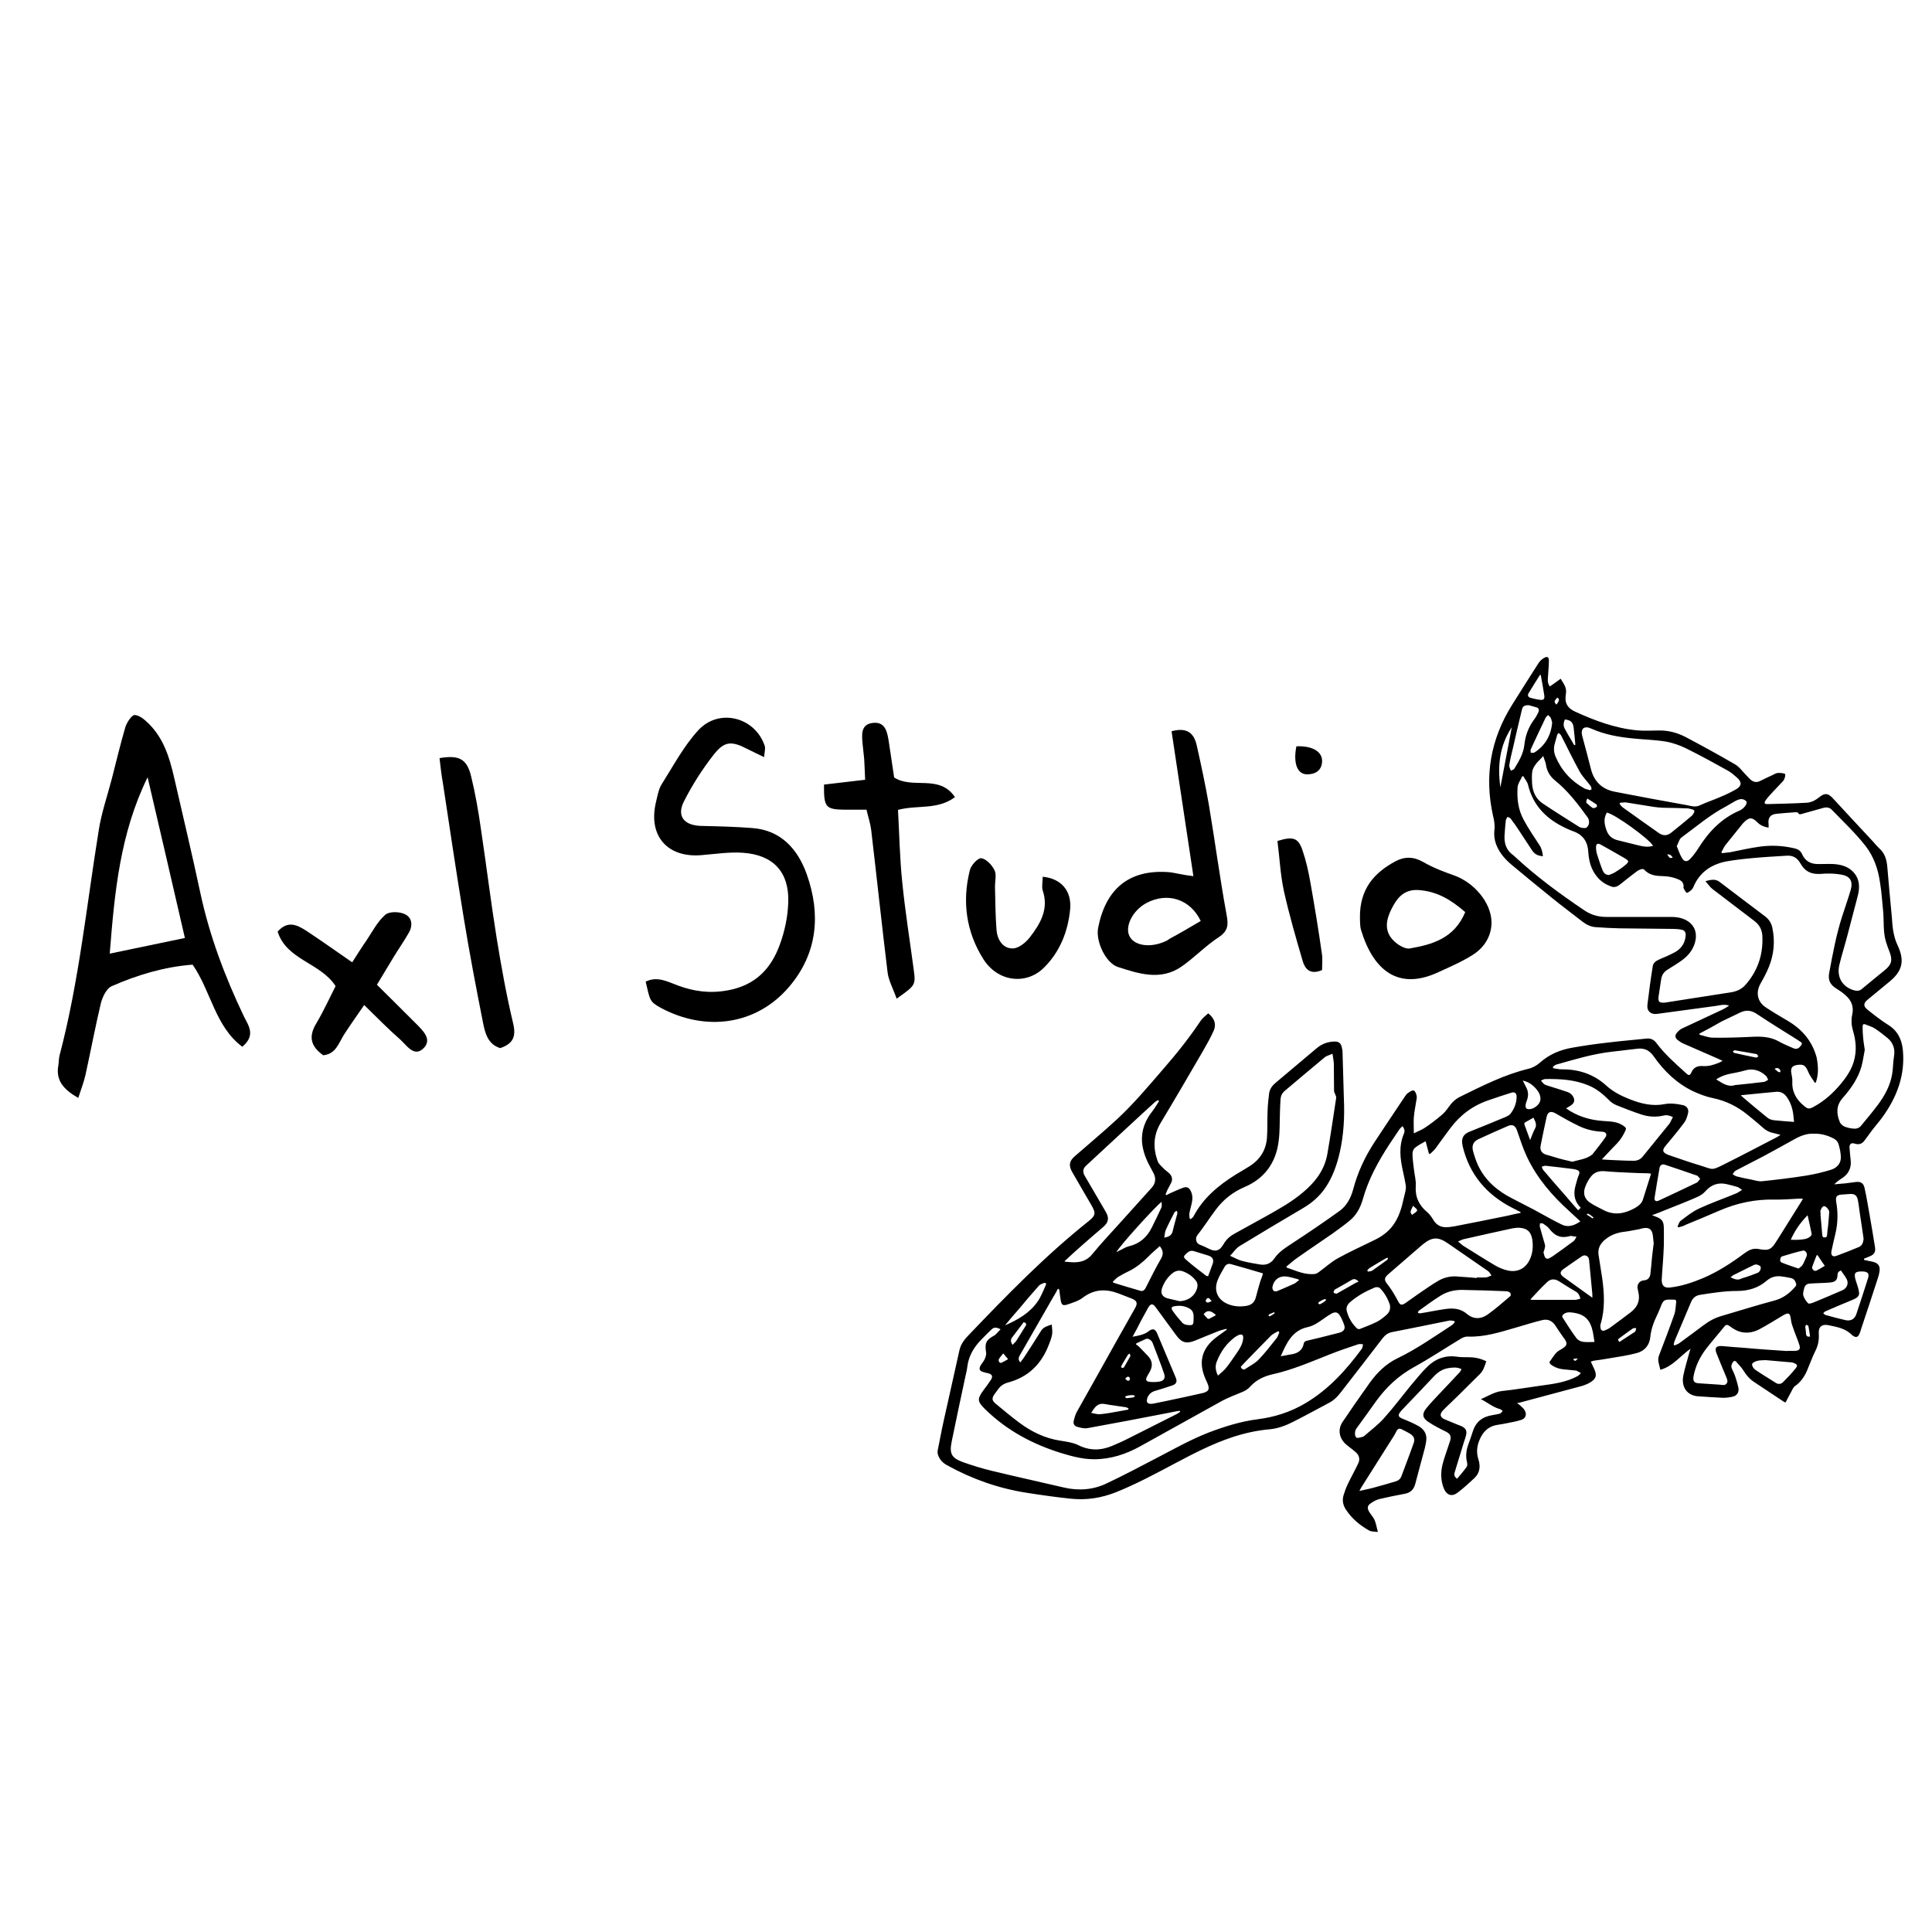 <?xml version="1.0" encoding="utf-8"?>
<!-- Generator: Adobe Illustrator 26.1.0, SVG Export Plug-In . SVG Version: 6.00 Build 0)  -->
<svg version="1.1" id="Layer_1" xmlns="http://www.w3.org/2000/svg" xmlns:xlink="http://www.w3.org/1999/xlink" x="0px" y="0px"
	 viewBox="0 0 100 100" style="enable-background:new 0 0 100 100;" xml:space="preserve">
<g>
	<path d="M12.54,54.18c-1.41-1.06-1.61-2.86-2.57-4.25c-1.46,0.11-2.86,0.53-4.2,1.12c-0.26,0.12-0.47,0.56-0.55,0.88
		c-0.29,1.22-0.52,2.45-0.79,3.68c-0.08,0.38-0.23,0.75-0.38,1.22c-0.78-0.45-1.17-0.92-1.03-1.69c0.03-0.17,0.02-0.34,0.06-0.5
		c1.01-3.83,1.4-7.77,2.03-11.66c0.14-0.91,0.45-1.79,0.68-2.68c0.23-0.89,0.44-1.79,0.7-2.67c0.08-0.25,0.34-0.64,0.49-0.62
		c0.27,0.02,0.54,0.27,0.75,0.48c0.74,0.75,1.04,1.71,1.27,2.7c0.46,2.01,0.94,4.01,1.37,6.03c0.48,2.24,1.28,4.35,2.26,6.4
		C12.85,53.07,13.26,53.58,12.54,54.18z M7.64,40.23c-1.43,2.92-1.71,5.96-1.96,9.13c1.41-0.29,2.62-0.55,3.89-0.81
		C8.91,45.69,8.28,42.96,7.64,40.23z"/>
	<path d="M33.42,50.81c0.6-0.3,1.13,0,1.67,0.2c0.84,0.31,1.66,0.42,2.58,0.25c1.43-0.26,2.24-1.12,2.69-2.36
		c0.26-0.7,0.42-1.47,0.44-2.21c0.05-1.56-0.78-2.44-2.34-2.55c-0.7-0.05-1.42,0.06-2.13,0.12c-1.78,0.16-2.79-0.99-2.38-2.73
		c0.08-0.32,0.13-0.67,0.3-0.94c0.6-0.95,1.14-1.97,1.89-2.79c1.08-1.17,2.94-0.68,3.44,0.8c0.05,0.14-0.01,0.31-0.03,0.59
		c-0.34-0.17-0.59-0.28-0.84-0.41c-0.83-0.43-1.2-0.44-1.76,0.27c-0.59,0.75-1.12,1.58-1.55,2.43c-0.39,0.77,0.01,1.25,0.91,1.27
		c0.88,0.02,1.76,0.04,2.63,0.11c1.51,0.11,2.37,1.13,2.82,2.4c0.73,2.06,0.56,4.08-0.91,5.81c-1.68,1.98-4.3,2.35-6.64,1.1
		C33.62,51.84,33.65,51.8,33.42,50.81z"/>
	<path d="M61.77,45.35c-0.39-2.57-0.76-5.02-1.13-7.5c0.8-0.22,1.16,0.1,1.3,0.72c0.23,1.02,0.45,2.05,0.63,3.08
		c0.32,1.9,0.57,3.81,0.92,5.71c0.1,0.53,0.07,0.83-0.41,1.15c-0.69,0.45-1.27,1.07-1.94,1.53c-1.07,0.73-2.2,0.36-3.28,0.01
		c-0.62-0.2-1.16-1.32-1.02-2.03c0.39-1.99,1.57-3.02,3.62-2.88c0.21,0.01,0.41,0.07,0.62,0.1C61.26,45.28,61.46,45.31,61.77,45.35z
		 M62.15,47.67c-0.54-1.13-1.72-1.51-2.81-0.93c-0.73,0.39-1.15,1.25-0.86,1.75c0.27,0.47,1.08,0.58,1.84,0.23
		c0.08-0.03,0.15-0.08,0.22-0.13C61.08,48.3,61.62,47.98,62.15,47.67z"/>
	<path d="M46.41,51.69c-0.19-0.54-0.42-0.94-0.47-1.37c-0.3-2.46-0.56-4.92-0.85-7.38c-0.04-0.32-0.15-0.64-0.24-1.03
		c-0.43,0-0.8,0-1.17,0c-0.95-0.02-1.04-0.13-1.03-1.3c0.68-0.08,1.37-0.16,2.13-0.25c-0.02-0.42-0.03-0.75-0.05-1.08
		c-0.02-0.25-0.06-0.5-0.08-0.75c-0.04-0.47-0.12-1.03,0.51-1.11c0.68-0.09,0.77,0.49,0.85,1.01c0.09,0.62,0.19,1.24,0.27,1.81
		c0.96,0.63,2.33-0.19,3.15,1.02c-0.92,0.68-1.95,0.39-2.95,0.66c0.07,1.25,0.09,2.5,0.22,3.74c0.15,1.51,0.39,3,0.59,4.5
		C47.4,50.99,47.4,50.99,46.41,51.69z"/>
	<path d="M16.73,54.62c-0.63-0.45-0.78-0.94-0.37-1.63c0.38-0.64,0.69-1.32,1.01-1.95c-0.79-1.22-2.53-1.34-3-2.82
		c0.53-0.6,1.02-0.34,1.49-0.04c0.77,0.51,1.52,1.04,2.37,1.63c0.26-0.41,0.5-0.79,0.75-1.15c0.3-0.45,0.56-0.96,0.96-1.31
		c0.2-0.18,0.72-0.17,1-0.04c0.39,0.17,0.44,0.59,0.22,0.97c-0.25,0.44-0.54,0.85-0.8,1.28c-0.28,0.46-0.55,0.92-0.85,1.41
		c0.72,0.71,1.37,1.36,2.02,2.01c0.36,0.36,0.84,0.81,0.41,1.26c-0.5,0.52-0.89-0.14-1.23-0.44c-0.6-0.52-1.15-1.09-1.86-1.78
		c-0.39,0.57-0.72,1.03-1.03,1.51C17.53,53.98,17.39,54.56,16.73,54.62z"/>
	<path d="M22.75,39.24c1.01-0.17,1.41,0.04,1.63,0.92c0.22,0.9,0.38,1.81,0.51,2.73c0.28,1.87,0.51,3.75,0.81,5.62
		c0.24,1.49,0.51,2.99,0.86,4.46c0.16,0.67,0.01,1.05-0.67,1.28c-0.65-0.2-0.79-0.8-0.9-1.37c-0.35-1.77-0.69-3.55-0.98-5.33
		c-0.38-2.32-0.73-4.66-1.08-6.98C22.85,40.13,22.8,39.68,22.75,39.24z"/>
	<path d="M70.39,47.51c-0.02-1.5,0.74-2.34,1.84-2.93c0.46-0.25,0.94-0.25,1.44,0.04c0.5,0.29,1.05,0.5,1.59,0.69
		c1.02,0.36,1.92,1.39,1.94,2.41c0.01,0.71-0.36,1.31-0.95,1.69c-0.56,0.36-1.19,0.63-1.8,0.91c-2.08,0.97-3.38-0.1-4.01-2.21
		C70.38,47.87,70.4,47.61,70.39,47.51z M75.84,47.21c-0.75-0.65-1.46-1.07-2.4-1.14c-0.67-0.05-1.04,0.3-1.31,0.78
		c-0.29,0.51-0.53,1.12-0.15,1.66c0.21,0.3,0.7,0.64,1,0.58C74.12,48.89,75.27,48.58,75.84,47.21z"/>
	<path d="M53.97,45.38c0.95,0.09,1.51,0.72,1.42,1.69c-0.11,1.14-0.53,2.21-1.37,3.03c-0.92,0.9-2.39,0.72-3.13-0.47
		c-0.88-1.4-1.1-2.97-0.69-4.59c0.06-0.26,0.42-0.64,0.59-0.62c0.26,0.04,0.55,0.35,0.68,0.61c0.12,0.23,0.03,0.56,0.03,0.85
		c0.02,0.75,0.02,1.51,0.08,2.26c0.04,0.49,0.32,0.96,0.84,0.95c0.3,0,0.67-0.3,0.88-0.57c0.54-0.7,1-1.46,0.67-2.43
		C53.91,45.89,53.97,45.63,53.97,45.38z"/>
	<path d="M68.43,50.21c-0.63,0.27-0.89-0.07-1.01-0.49c-0.35-1.2-0.7-2.4-0.97-3.62c-0.18-0.85-0.22-1.72-0.33-2.57
		c0.8-0.25,1.07-0.17,1.29,0.46c0.19,0.55,0.32,1.13,0.42,1.71c0.21,1.19,0.41,2.39,0.58,3.59C68.47,49.6,68.43,49.92,68.43,50.21z"
		/>
	<path d="M67.1,38.63c0.83-0.04,1.37,0.28,1.33,0.81c-0.03,0.46-0.37,0.64-0.77,0.64C67.14,40.08,66.93,39.5,67.1,38.63z"/>
</g>
<g>
	<path d="M48.53,75.1c0.11-0.53,0.2-1.05,0.32-1.58c0.27-1.21,0.54-2.42,0.81-3.63c0.07-0.33,0.28-0.59,0.51-0.82
		c1.96-2.05,3.94-4.08,6.16-5.85c0.39-0.31,0.4-0.43,0.15-0.86c-0.33-0.56-0.65-1.12-0.98-1.69c-0.2-0.35-0.16-0.58,0.15-0.84
		c0.73-0.64,1.48-1.26,2.19-1.92c0.86-0.8,1.61-1.7,2.38-2.59c0.69-0.79,1.34-1.61,1.93-2.49c0.1-0.15,0.26-0.26,0.39-0.38
		c0.32,0.26,0.43,0.56,0.28,0.9c-0.16,0.36-0.36,0.71-0.56,1.06c-0.72,1.24-1.45,2.49-2.19,3.72c-0.38,0.64-0.39,1.3-0.15,1.97
		c0.05,0.14,0.18,0.25,0.29,0.36c0.09,0.1,0.2,0.17,0.3,0.26c0.16,0.15,0.2,0.33,0.1,0.52c-0.06,0.13-0.14,0.25-0.2,0.38
		c-0.03,0.07-0.05,0.14-0.08,0.21c0.01,0.01,0.03,0.02,0.04,0.03c0.07-0.03,0.13-0.07,0.2-0.1c0.23-0.1,0.46-0.21,0.69-0.29
		c0.19-0.06,0.29,0.01,0.38,0.19c0.1,0.21,0.09,0.42,0.04,0.64c-0.04,0.17-0.09,0.34-0.12,0.52c-0.01,0.09,0.01,0.18,0.02,0.26
		c0.02,0.01,0.04,0.01,0.05,0.02c0.05-0.04,0.11-0.08,0.14-0.13c0.5-0.96,1.3-1.62,2.2-2.18c0.23-0.14,0.46-0.27,0.68-0.41
		c0.57-0.35,0.89-0.86,0.93-1.52c0.03-0.45,0.01-0.91,0.03-1.36c0.01-0.3,0.04-0.61,0.08-0.91c0.03-0.22,0.16-0.4,0.33-0.54
		c0.72-0.6,1.43-1.21,2.15-1.81c0.27-0.22,0.58-0.33,0.93-0.33c0.18,0,0.29,0.08,0.34,0.25c0.03,0.11,0.05,0.22,0.05,0.33
		c0.03,0.8,0.04,1.61,0.07,2.41c0.04,0.92-0.01,1.83-0.21,2.73c-0.15,0.66-0.37,1.29-0.75,1.85c-0.3,0.44-0.69,0.78-1.15,1.05
		c-1.11,0.65-2.21,1.31-3.31,1.98c-0.17,0.11-0.29,0.3-0.47,0.49c0.23,0.1,0.41,0.21,0.6,0.26c0.31,0.08,0.63,0.14,0.95,0.19
		c0.3,0.05,0.56-0.05,0.73-0.3c0.25-0.37,0.61-0.58,0.97-0.82c0.81-0.53,1.62-1.08,2.4-1.64c0.38-0.27,0.6-0.68,0.72-1.13
		c0.23-0.87,0.6-1.67,1.09-2.42c0.52-0.8,1.06-1.59,1.59-2.39c0.04-0.05,0.07-0.11,0.12-0.15c0.1-0.07,0.2-0.15,0.31-0.16
		c0.1-0.01,0.2,0.27,0.18,0.4c-0.05,0.33-0.12,0.65-0.15,0.98c-0.02,0.27,0,0.54,0,0.84c0.2-0.1,0.39-0.17,0.56-0.28
		c0.3-0.2,0.59-0.42,0.86-0.65c0.15-0.12,0.28-0.28,0.39-0.44c0.16-0.23,0.35-0.41,0.6-0.53c1.14-0.56,2.28-1.14,3.52-1.44
		c0.22-0.05,0.41-0.16,0.59-0.31c0.47-0.43,1.05-0.67,1.67-0.78c0.62-0.11,1.25-0.2,1.88-0.27c0.64-0.08,1.29-0.13,1.94-0.2
		c0.23-0.03,0.41,0.04,0.54,0.22c0.44,0.59,0.99,1.07,1.53,1.56c0.16,0.15,0.21,0.14,0.3-0.06c0.12-0.26,0.34-0.32,0.59-0.3
		c0.3,0.02,0.57-0.07,0.84-0.18c0.05-0.02,0.09-0.05,0.17-0.09c-0.09-0.04-0.15-0.07-0.21-0.1c-0.61-0.27-1.22-0.53-1.83-0.8
		c-0.11-0.05-0.21-0.12-0.31-0.2c-0.1-0.09-0.12-0.21-0.04-0.32c0.08-0.1,0.17-0.2,0.28-0.25c0.71-0.34,1.43-0.66,2.14-1
		c0.1-0.05,0.19-0.11,0.31-0.19c-0.27-0.09-0.49-0.01-0.71,0.02c-1.01,0.13-2.02,0.28-3.03,0.41c-0.31,0.04-0.53-0.15-0.49-0.47
		c0.08-0.67,0.17-1.35,0.28-2.02c0.01-0.09,0.1-0.2,0.18-0.25c0.17-0.1,0.37-0.17,0.55-0.25c0.16-0.08,0.33-0.15,0.49-0.25
		c0.29-0.19,0.45-0.46,0.48-0.81c0.01-0.18-0.05-0.28-0.22-0.31c-0.15-0.03-0.3-0.04-0.45-0.04c-0.92-0.01-1.84-0.02-2.76-0.03
		c-0.4-0.01-0.81-0.03-1.21-0.06c-0.25-0.01-0.48-0.12-0.68-0.27c-0.54-0.42-1.09-0.83-1.62-1.26c-0.7-0.56-1.38-1.13-2.07-1.7
		c-0.32-0.27-0.6-0.58-0.77-0.98c-0.11-0.26-0.15-0.53-0.12-0.81c0.03-0.26-0.01-0.5-0.07-0.74c-0.46-2.06-0.13-3.98,1-5.77
		c0.44-0.7,0.88-1.4,1.33-2.1c0.07-0.12,0.18-0.23,0.3-0.3c0.18-0.11,0.27-0.05,0.26,0.16c0,0.24-0.03,0.48-0.04,0.72
		c-0.01,0.2-0.06,0.4,0.09,0.59c0.19-0.13,0.37-0.26,0.56-0.4c0.15,0.26,0.33,0.46,0.27,0.79c-0.08,0.45,0.07,0.73,0.49,0.92
		c1.01,0.46,2.05,0.85,3.17,0.96c0.38,0.04,0.77,0.01,1.15,0.01c0.48-0.01,0.94,0.11,1.37,0.33c0.87,0.46,1.73,0.93,2.57,1.42
		c0.23,0.13,0.4,0.38,0.59,0.57c0.06,0.06,0.12,0.13,0.18,0.19c0.16,0.15,0.33,0.21,0.54,0.1c0.21-0.11,0.44-0.21,0.65-0.31
		c0.08-0.04,0.16-0.09,0.24-0.1c0.13-0.01,0.26,0,0.38,0.04c0.06,0.02,0,0.28-0.09,0.38c-0.21,0.22-0.42,0.44-0.63,0.67
		c-0.1,0.11-0.2,0.22-0.28,0.34c-0.08,0.13-0.05,0.18,0.1,0.18c0.67-0.02,1.35-0.03,2.02-0.07c0.25-0.01,0.47-0.13,0.67-0.29
		c0.28-0.23,0.45-0.21,0.7,0.06c0.68,0.74,1.37,1.48,2.06,2.22c0.11,0.12,0.21,0.25,0.33,0.36c0.31,0.27,0.4,0.62,0.43,1.01
		c0.07,0.85,0.15,1.7,0.23,2.54c0.02,0.24,0.03,0.48,0.07,0.72c0.05,0.26,0.11,0.52,0.23,0.76c0.37,0.79,0.26,1.32-0.42,1.88
		c-0.38,0.31-0.76,0.63-1.14,0.94c-0.21,0.17-0.22,0.33-0.01,0.5c0.35,0.28,0.69,0.55,1.07,0.79c0.49,0.3,0.71,0.74,0.77,1.29
		c0.13,1.31-0.3,2.45-1.06,3.5c-0.16,0.22-0.33,0.41-0.5,0.63c-0.14,0.19-0.28,0.38-0.42,0.57c-0.14,0.19-0.3,0.23-0.52,0.16
		c-0.16-0.05-0.27,0.02-0.26,0.2c0.01,0.22,0.04,0.43,0.06,0.65c0.05,0.42-0.12,0.74-0.47,0.96c-0.13,0.08-0.26,0.18-0.38,0.3
		c0.19-0.02,0.39-0.03,0.58-0.05c0.18-0.02,0.35-0.05,0.53-0.07c0.26-0.03,0.4,0.05,0.46,0.31c0.1,0.46,0.18,0.93,0.26,1.39
		c0.1,0.56,0.19,1.12,0.28,1.67c0.04,0.25-0.04,0.39-0.28,0.48c-0.1,0.04-0.2,0.08-0.29,0.12c0,0.02,0,0.04,0,0.06
		c0.14,0.03,0.28,0.07,0.42,0.09c0.32,0.07,0.43,0.22,0.38,0.53c-0.02,0.11-0.04,0.21-0.08,0.32c-0.28,0.87-0.57,1.74-0.86,2.61
		c-0.03,0.1-0.06,0.21-0.11,0.31c-0.07,0.14-0.17,0.17-0.3,0.08c-0.02-0.01-0.03-0.02-0.05-0.03c-0.34-0.36-0.8-0.44-1.25-0.53
		c-0.33-0.07-0.52,0.1-0.49,0.44c0.02,0.31-0.03,0.6-0.17,0.88c-0.17,0.34-0.3,0.71-0.45,1.06c-0.14,0.31-0.33,0.58-0.62,0.78
		c-0.05,0.04-0.09,0.1-0.12,0.16c-0.12,0.22-0.24,0.45-0.36,0.68c-0.04-0.01-0.06-0.02-0.08-0.03c-0.52-0.34-1.03-0.69-1.55-1.03
		c-0.23-0.15-0.4-0.35-0.55-0.59c-0.1-0.17-0.25-0.31-0.38-0.46c-0.06-0.07-0.12-0.04-0.17,0.03c-0.07,0.11-0.1,0.21-0.05,0.33
		c0.07,0.15,0.14,0.29,0.19,0.45c0.06,0.18,0.11,0.36,0.15,0.54c0.04,0.23-0.07,0.41-0.29,0.46c-0.17,0.04-0.34,0.06-0.51,0.06
		c-0.44-0.02-0.88-0.05-1.31-0.08c-0.56-0.05-0.86-0.49-0.74-1.08c0.08-0.38,0.19-0.74,0.29-1.11c0.02-0.08,0.05-0.16,0.08-0.27
		c-0.53,0.37-0.91,0.91-1.56,1.09c-0.05-0.25-0.17-0.48-0.07-0.74c0.27-0.7,0.54-1.41,0.79-2.12c0.07-0.2,0.07-0.42,0.1-0.64
		c0.01-0.1-0.04-0.14-0.13-0.13c-0.02,0-0.04,0-0.06,0c-0.44-0.02-0.48,0.01-0.63,0.41c-0.05,0.12-0.1,0.25-0.16,0.37
		c-0.18,0.37-0.32,0.74-0.36,1.15c-0.04,0.44-0.31,0.74-0.72,0.84c-0.46,0.12-0.94,0.19-1.42,0.27c-0.26,0.05-0.53,0.08-0.79,0.12
		c-0.05,0.01-0.09,0.03-0.15,0.05c0.07,0.14,0.13,0.28,0.19,0.41c0.13,0.31,0.08,0.47-0.2,0.65c-0.14,0.09-0.3,0.15-0.46,0.2
		c-1.05,0.28-2.09,0.56-3.14,0.84c-0.06,0.02-0.12,0.03-0.21,0.04c0.08,0.06,0.13,0.09,0.18,0.14c0.07,0.07,0.15,0.13,0.2,0.21
		c0.14,0.21,0.09,0.43-0.15,0.52c-0.24,0.08-0.49,0.12-0.73,0.17c-0.17,0.03-0.34,0.07-0.51,0.09c-0.4,0.06-0.68,0.28-0.86,0.63
		c-0.19,0.37-0.26,0.74-0.13,1.15c0.12,0.37,0.08,0.72-0.22,0.99c-0.28,0.26-0.56,0.52-0.87,0.75c-0.28,0.21-0.55,0.12-0.69-0.21
		c-0.17-0.41-0.18-0.85-0.07-1.28c0.09-0.35,0.22-0.68,0.33-1.03c0.02-0.07,0.05-0.14,0.07-0.21c0.05-0.24-0.03-0.34-0.25-0.45
		c-0.31-0.15-0.62-0.31-0.9-0.5c-0.29-0.19-0.33-0.41-0.1-0.69c0.24-0.3,0.51-0.57,0.77-0.85c0.32-0.34,0.64-0.67,0.95-1.01
		c0.04-0.04,0.07-0.1,0.11-0.17c-0.23-0.12-0.45-0.09-0.66-0.06c-0.31,0.04-0.57,0.21-0.78,0.44c-0.51,0.55-1.03,1.08-1.55,1.63
		c-0.06,0.06-0.12,0.13-0.18,0.2c-0.14,0.18-0.1,0.26,0.11,0.35c0.27,0.11,0.54,0.22,0.79,0.36c0.25,0.13,0.44,0.34,0.45,0.64
		c0,0.17-0.04,0.35-0.08,0.52c-0.16,0.62-0.34,1.24-0.5,1.87c-0.08,0.29-0.26,0.45-0.55,0.5c-0.44,0.08-0.87,0.17-1.3,0.27
		c-0.16,0.04-0.31,0.12-0.45,0.22c-0.17,0.12-0.19,0.23-0.1,0.41c0.09,0.16,0.23,0.3,0.3,0.46c0.08,0.19,0.11,0.41,0.17,0.61
		c-0.02,0-0.04,0-0.06,0c-0.14-0.02-0.3-0.01-0.41-0.08c-0.46-0.26-0.87-0.6-1.17-1.05c-0.16-0.23-0.22-0.49-0.14-0.76
		c0.06-0.2,0.13-0.39,0.22-0.58c0.17-0.36,0.37-0.71,0.54-1.07c0.1-0.21,0.06-0.4-0.1-0.56c-0.07-0.07-0.16-0.13-0.24-0.2
		c-0.09-0.07-0.19-0.14-0.28-0.22c-0.37-0.32-0.45-0.78-0.19-1.17c0.46-0.68,0.93-1.36,1.41-2.03c0.38-0.53,0.84-0.98,1.44-1.27
		c0.98-0.47,1.87-1.1,2.78-1.69c0.07-0.04,0.12-0.11,0.18-0.17c-0.01-0.02-0.01-0.04-0.02-0.06c-0.08-0.01-0.17-0.04-0.25-0.03
		c-1,0.2-1.99,0.41-2.98,0.6c-0.21,0.04-0.35,0.15-0.48,0.31c-0.71,0.93-1.43,1.85-2.14,2.77c-0.17,0.22-0.35,0.42-0.6,0.56
		c-0.62,0.33-1.24,0.67-1.87,0.99c-0.39,0.2-0.8,0.36-1.25,0.4c-0.66,0.06-1.3,0.2-1.93,0.41c-1.06,0.35-2.05,0.87-3.03,1.39
		c-0.98,0.52-1.95,1.04-2.97,1.45c-0.77,0.31-1.56,0.43-2.38,0.34c-0.77-0.08-1.53-0.19-2.3-0.31c-1.44-0.23-2.8-0.71-4.08-1.42
		c-0.24-0.13-0.4-0.31-0.48-0.57C48.53,75.25,48.53,75.17,48.53,75.1z M93.99,56.02c-0.02,0.01-0.03,0.02-0.05,0.03
		c-0.12-0.19-0.27-0.38-0.35-0.58c-0.13-0.31-0.23-0.4-0.56-0.35c-0.27,0.04-0.36,0.16-0.31,0.43c0.02,0.14,0.06,0.28,0.05,0.42
		c-0.03,0.52,0.19,0.92,0.58,1.25c0.22,0.19,0.29,0.2,0.54,0.06c0.55-0.3,1-0.71,1.4-1.19c0.29-0.35,0.53-0.71,0.66-1.14
		c0.16-0.54,0.12-1.07-0.04-1.6c-0.08-0.27-0.1-0.55-0.04-0.83c0.09-0.4-0.03-0.73-0.34-1c-0.14-0.13-0.3-0.24-0.46-0.34
		c-0.32-0.19-0.47-0.43-0.39-0.83c0.18-0.97,0.36-1.95,0.66-2.89c0.15-0.46,0.31-0.92,0.45-1.39c0.13-0.45-0.02-0.72-0.48-0.8
		c-0.34-0.06-0.69-0.07-1.03-0.04c-0.5,0.04-0.84-0.1-1.09-0.54c-0.16-0.28-0.38-0.42-0.7-0.4c-0.61,0.04-1.22,0.07-1.83,0.13
		c-0.44,0.04-0.88,0.09-1.32,0.17c-0.79,0.16-1.38,0.57-1.7,1.34c-0.03,0.07-0.09,0.14-0.16,0.19c-0.05,0.04-0.16,0.11-0.18,0.09
		c-0.07-0.06-0.11-0.15-0.16-0.24c-0.01-0.01,0-0.04,0-0.06c0.02-0.2-0.09-0.32-0.26-0.39c-0.25-0.11-0.5-0.16-0.77-0.17
		c-0.37-0.01-0.73-0.03-1.01-0.34c-0.03-0.03-0.1-0.04-0.15-0.02c-0.07,0.02-0.14,0.05-0.2,0.09c-0.29,0.22-0.58,0.44-0.86,0.67
		c-0.16,0.13-0.31,0.21-0.51,0.13c-0.27-0.1-0.51-0.25-0.7-0.48c-0.32-0.37-0.44-0.82-0.47-1.3c-0.03-0.53-0.27-0.89-0.77-1.07
		c-0.12-0.04-0.23-0.09-0.34-0.14c-1.01-0.46-1.74-1.15-2.01-2.27c-0.04-0.16-0.16-0.29-0.24-0.44c-0.02,0-0.04,0-0.06,0
		c-0.08,0.19-0.23,0.38-0.24,0.57c-0.04,0.59,0.03,1.17,0.32,1.69c0.24,0.45,0.53,0.87,0.81,1.3c0.12,0.18,0.16,0.37,0.18,0.58
		c-0.28-0.03-0.43-0.11-0.57-0.32c-0.22-0.33-0.43-0.66-0.65-0.99c-0.14-0.22-0.29-0.43-0.45-0.64c-0.03-0.04-0.1-0.06-0.16-0.09
		c-0.03,0.06-0.08,0.12-0.09,0.18c-0.03,0.23-0.04,0.47-0.06,0.71c-0.04,0.44,0.06,0.82,0.44,1.09c0.03,0.02,0.06,0.05,0.09,0.08
		c1.11,1.03,2.32,1.92,3.58,2.77c0.35,0.24,0.73,0.35,1.15,0.35c1.12,0,2.25,0,3.37,0c0.26,0,0.51,0.04,0.75,0.16
		c0.39,0.2,0.57,0.56,0.51,0.99c-0.07,0.45-0.32,0.8-0.68,1.07c-0.25,0.19-0.52,0.34-0.78,0.51c-0.19,0.12-0.3,0.28-0.33,0.51
		c-0.04,0.29-0.09,0.57-0.13,0.86c-0.01,0.04-0.01,0.09-0.01,0.13c0,0.15,0.06,0.2,0.21,0.21c0.05,0,0.11,0,0.16-0.01
		c1.13-0.18,2.26-0.35,3.39-0.53c0.3-0.05,0.55-0.16,0.75-0.39c0.63-0.72,0.91-1.55,0.87-2.5c-0.01-0.33-0.14-0.59-0.4-0.79
		c-0.73-0.56-1.46-1.11-2.19-1.67c-0.13-0.1-0.22-0.25-0.36-0.4c0.29-0.08,0.52-0.13,0.74,0.04c0.78,0.59,1.56,1.19,2.35,1.78
		c0.21,0.16,0.33,0.36,0.38,0.61c0.14,0.68,0.08,1.36-0.18,2c-0.12,0.3-0.27,0.58-0.43,0.86c-0.27,0.47-0.17,0.96,0.28,1.25
		c0.36,0.24,0.74,0.46,1.11,0.68c0.75,0.44,1.28,1.05,1.51,1.91C94.11,55.16,94.14,55.59,93.99,56.02z M51.79,68.8
		c-0.26-0.12-0.35-0.11-0.51,0.05c-0.16,0.16-0.32,0.31-0.47,0.47c-0.39,0.39-0.67,0.85-0.74,1.41c-0.02,0.17-0.06,0.34-0.1,0.51
		c-0.24,1.12-0.48,2.24-0.71,3.37c-0.13,0.64-0.01,0.86,0.61,1.08c0.48,0.17,0.97,0.32,1.47,0.44c1.23,0.3,2.48,0.57,3.71,0.86
		c0.76,0.18,1.51,0.13,2.21-0.2c0.89-0.42,1.76-0.88,2.64-1.34c0.88-0.46,1.75-0.95,2.68-1.31c0.82-0.31,1.65-0.57,2.52-0.68
		c0.87-0.11,1.69-0.37,2.45-0.82c1.21-0.71,2.12-1.72,2.94-2.83c0.04-0.06,0.04-0.15,0.06-0.23c-0.08,0-0.18-0.03-0.25,0
		c-0.48,0.16-0.96,0.32-1.44,0.51c-0.99,0.39-1.97,0.82-3.02,1.05c-0.43,0.1-0.82,0.29-1.12,0.62c-0.13,0.15-0.29,0.24-0.47,0.31
		c-0.34,0.14-0.68,0.27-1,0.44c-1.42,0.78-2.83,1.58-4.25,2.36c-0.73,0.4-1.51,0.66-2.37,0.66c-0.57,0-1.1-0.14-1.64-0.3
		c-1.51-0.46-2.87-1.18-4-2.29c-0.41-0.4-0.42-0.53-0.08-0.99c0.13-0.17,0.26-0.35,0.38-0.53c0.11-0.18,0.07-0.28-0.14-0.34
		c-0.08-0.02-0.16-0.03-0.24-0.06c-0.21-0.05-0.26-0.17-0.15-0.35c0.07-0.12,0.17-0.22,0.22-0.35c0.04-0.1,0.08-0.22,0.06-0.32
		c-0.08-0.49,0-0.65,0.45-0.89C51.59,69.03,51.68,68.91,51.79,68.8z M54.44,68.56c0.01,0.18,0.04,0.34,0.02,0.49
		c-0.03,0.18-0.09,0.35-0.16,0.52c-0.38,1.02-1.07,1.71-2.13,1.99c-0.22,0.06-0.38,0.17-0.51,0.35c-0.06,0.09-0.13,0.17-0.19,0.26
		c-0.14,0.2-0.13,0.32,0.06,0.48c0.4,0.33,0.8,0.67,1.22,0.98c0.64,0.48,1.34,0.82,2.14,0.94c0.3,0.05,0.63,0.09,0.9,0.22
		c0.59,0.3,1.17,0.3,1.77,0.05c0.28-0.12,0.56-0.24,0.83-0.38c0.84-0.42,1.68-0.85,2.52-1.27c0.06-0.03,0.12-0.08,0.18-0.12
		c-0.01-0.01-0.01-0.03-0.02-0.04c-0.05,0-0.09,0-0.14,0.01c-0.2,0.04-0.41,0.08-0.61,0.12c-1.34,0.26-2.69,0.52-4.03,0.76
		c-0.17,0.03-0.37-0.02-0.54-0.07c-0.16-0.05-0.21-0.17-0.17-0.33c0.04-0.15,0.08-0.3,0.15-0.43c0.71-1.27,1.43-2.54,2.14-3.82
		c0.29-0.52,0.59-1.04,0.88-1.56c0.15-0.26,0.1-0.39-0.18-0.5c-0.23-0.09-0.47-0.18-0.7-0.27c-0.65-0.24-1.25-0.21-1.83,0.23
		c-0.22,0.17-0.52,0.26-0.79,0.35c-0.24,0.08-0.31,0.02-0.35-0.23c-0.03-0.18-0.05-0.36-0.07-0.54c-0.02-0.02-0.05-0.03-0.07-0.05
		c-0.03,0.06-0.06,0.11-0.09,0.17c-0.06,0.1-0.11,0.2-0.17,0.29c-0.57,1-1.15,2-1.72,3c-0.07,0.12-0.08,0.23,0.03,0.36
		c0.06-0.09,0.13-0.16,0.18-0.24c0.31-0.47,0.61-0.94,0.91-1.42C54.02,68.69,54.2,68.63,54.44,68.56z M68.97,54.54
		c-0.17,0.08-0.32,0.11-0.42,0.2c-0.69,0.57-1.37,1.15-2.06,1.73c-0.13,0.11-0.2,0.26-0.21,0.43c-0.02,0.23-0.02,0.45-0.03,0.68
		c-0.02,0.5,0,1.01-0.07,1.5c-0.14,1.11-0.73,1.92-1.76,2.36c-0.61,0.26-1.1,0.65-1.49,1.17c-0.33,0.44-0.62,0.9-0.96,1.33
		c-0.12,0.16-0.06,0.41,0.12,0.48c0.15,0.06,0.3,0.12,0.45,0.2c0.36,0.19,0.58,0.14,0.79-0.22c0.13-0.23,0.31-0.4,0.54-0.53
		c0.54-0.3,1.09-0.6,1.63-0.9c0.68-0.38,1.35-0.75,1.95-1.26c0.62-0.52,1.1-1.14,1.25-1.96c0.17-0.97,0.31-1.94,0.46-2.92
		c0.01-0.04-0.01-0.09-0.03-0.14c-0.02-0.07-0.08-0.15-0.08-0.22c-0.01-0.44,0-0.88-0.01-1.32C69.05,54.98,69,54.79,68.97,54.54z
		 M89.1,44.11c0.01,0.02,0.02,0.03,0.03,0.05c0.14-0.02,0.29-0.03,0.43-0.05c0.51-0.1,1.02-0.22,1.54-0.29
		c0.59-0.08,1.19-0.05,1.78,0.09c0.18,0.04,0.32,0.12,0.4,0.31c0.14,0.31,0.39,0.48,0.73,0.5c0.28,0.01,0.57-0.01,0.85,0
		c0.41,0.02,0.8,0.12,1.08,0.43c0.33,0.37,0.33,0.8,0.21,1.25c-0.18,0.69-0.36,1.37-0.54,2.06c-0.13,0.5-0.29,0.99-0.41,1.5
		c-0.14,0.63,0.17,1.13,0.77,1.3c0.15,0.04,0.29,0.03,0.41-0.08c0.39-0.32,0.77-0.64,1.17-0.96c0.36-0.29,0.42-0.52,0.25-0.96
		c-0.07-0.18-0.14-0.36-0.19-0.54c-0.15-0.51-0.09-1.05-0.14-1.57c-0.05-0.49-0.08-0.98-0.16-1.47C97.21,45,97,44.36,96.57,43.8
		c-0.53-0.68-1.16-1.27-1.75-1.88c-0.11-0.12-0.26-0.15-0.42-0.11c-0.37,0.1-0.74,0.21-1.11,0.31c-0.08,0.02-0.17,0.07-0.22-0.05
		c-0.01-0.02-0.08-0.03-0.12-0.03c-0.33,0.02-0.66,0.05-0.99,0.08c-0.32,0.03-0.46,0.2-0.42,0.53c0.01,0.06,0,0.12,0,0.19
		c-0.22-0.04-0.41-0.11-0.56-0.26c-0.3-0.3-0.45-0.29-0.74,0.01c-0.01,0.01-0.02,0.02-0.03,0.03c-0.3,0.38-0.61,0.75-0.91,1.13
		C89.22,43.86,89.17,43.99,89.1,44.11z M80.38,55.21c0,0.03,0.01,0.06,0.01,0.08c0.15,0.02,0.3,0.06,0.45,0.06
		c0.87-0.01,1.65,0.25,2.29,0.83c0.37,0.34,0.8,0.55,1.26,0.73c0.57,0.22,1.15,0.36,1.76,0.24c0.32-0.06,0.64-0.02,0.95,0.05
		c0.21,0.04,0.33,0.22,0.27,0.43c-0.04,0.16-0.09,0.34-0.19,0.47c-0.31,0.42-0.65,0.82-0.98,1.22c-0.17,0.21-0.15,0.32,0.09,0.43
		c0.03,0.01,0.06,0.03,0.1,0.04c0.53,0.18,1.06,0.37,1.6,0.53c0.72,0.22,0.56,0.29,1.32-0.09c0.9-0.45,1.79-0.92,2.68-1.38
		c0.05-0.03,0.09-0.06,0.17-0.11c-0.13-0.03-0.22-0.06-0.31-0.08c-0.23-0.04-0.44-0.14-0.61-0.3c-0.26-0.23-0.53-0.45-0.8-0.67
		c-0.52-0.42-1.1-0.71-1.77-0.85c-0.35-0.07-0.69-0.2-1.02-0.35c-0.86-0.41-1.52-1.05-2.06-1.82c-0.21-0.3-0.47-0.43-0.83-0.39
		c-0.45,0.06-0.91,0.1-1.36,0.16c-0.96,0.11-1.88,0.39-2.8,0.65C80.51,55.1,80.45,55.17,80.38,55.21z M76.65,72.42
		c0.36-0.15,0.68-0.37,1.08-0.42c0.68-0.07,1.36-0.19,2.03-0.28c0.65-0.09,1.3-0.17,1.89-0.49c0.07-0.04,0.12-0.1,0.18-0.16
		c-0.07-0.04-0.15-0.08-0.22-0.12c-0.01-0.01-0.03,0-0.04-0.01c-0.2-0.02-0.4-0.04-0.6-0.06c-0.26-0.02-0.5-0.1-0.71-0.26
		c-0.03-0.03-0.07-0.1-0.06-0.12c0.12-0.17,0.23-0.35,0.37-0.5c0.09-0.09,0.22-0.14,0.33-0.22c0.21-0.14,0.23-0.24,0.1-0.45
		c-0.03-0.04-0.06-0.08-0.09-0.12c-0.13-0.19-0.26-0.37-0.38-0.56c-0.16-0.27-0.4-0.4-0.71-0.32c-0.45,0.11-0.89,0.25-1.34,0.38
		c-0.83,0.24-1.65,0.51-2.53,0.47c-0.1,0-0.22,0.04-0.32,0.1c-0.81,0.49-1.61,1.02-2.44,1.48c-0.8,0.44-1.43,1.03-1.96,1.76
		c-0.34,0.48-0.68,0.95-1.03,1.43c-0.08,0.11-0.1,0.38,0.01,0.46c0.06,0.04,0.19-0.01,0.28-0.03c0.05-0.01,0.1-0.03,0.13-0.06
		c0.34-0.3,0.71-0.57,1.01-0.91c0.48-0.53,0.91-1.11,1.37-1.67c0.29-0.34,0.57-0.7,0.89-1.01c0.41-0.4,0.91-0.59,1.5-0.51
		c0.2,0.03,0.41,0.03,0.62,0.03c0.32,0,0.62,0.06,0.92,0.21c-0.08,0.23-0.14,0.46-0.31,0.64c-0.4,0.4-0.8,0.79-1.2,1.19
		c-0.24,0.24-0.5,0.47-0.73,0.71c-0.19,0.2-0.16,0.36,0.1,0.47c0.21,0.09,0.42,0.17,0.63,0.26c0.08,0.03,0.16,0.06,0.23,0.09
		c0.22,0.11,0.29,0.23,0.23,0.48c-0.03,0.12-0.07,0.23-0.11,0.35c-0.16,0.52-0.32,1.05-0.48,1.57c-0.04,0.13,0,0.23,0.13,0.32
		c0.17-0.2,0.34-0.4,0.49-0.61c0.04-0.05,0.04-0.14,0.03-0.21c-0.08-0.31-0.06-0.6,0.04-0.9c0.09-0.25,0.18-0.5,0.26-0.75
		c0.13-0.41,0.4-0.67,0.81-0.78c0.19-0.05,0.39-0.07,0.58-0.12c0.06-0.02,0.1-0.09,0.15-0.14c-0.05-0.03-0.1-0.09-0.16-0.1
		C77.26,72.83,76.98,72.58,76.65,72.42z M86.87,63.53c-0.01-0.02-0.03-0.04-0.04-0.05c0.05-0.1,0.08-0.23,0.16-0.29
		c0.3-0.23,0.6-0.47,0.94-0.63c0.62-0.29,1.28-0.52,1.91-0.78c0.1-0.04,0.2-0.11,0.33-0.19c-0.11-0.07-0.16-0.12-0.23-0.15
		c-0.19-0.06-0.38-0.1-0.57-0.15c-0.44-0.1-0.8,0.03-1.1,0.37c-0.11,0.13-0.27,0.23-0.43,0.3c-0.52,0.23-1.06,0.44-1.59,0.65
		c-0.24,0.1-0.47,0.19-0.74,0.29c0.07,0.03,0.12,0.04,0.16,0.06c0.36,0.13,0.45,0.25,0.45,0.63c0,0.29,0.01,0.58,0,0.87
		c-0.01,0.3-0.03,0.61-0.05,0.91c-0.02,0.29-0.05,0.59-0.06,0.88c0,0.3,0.14,0.43,0.44,0.39c0.6-0.07,1.16-0.26,1.71-0.49
		c0.77-0.33,1.46-0.78,2.13-1.28c0.22-0.16,0.44-0.28,0.74-0.22c0.53,0.1,0.66,0.03,0.94-0.44c0,0,0-0.01,0.01-0.01
		c0.42-0.68,0.85-1.35,1.27-2.03c0.02-0.04,0.04-0.07,0.07-0.13c-0.07,0-0.12,0-0.17,0c-0.44,0.02-0.89,0.06-1.33,0.05
		c-0.98-0.02-1.92,0.18-2.82,0.57c-0.58,0.25-1.17,0.5-1.76,0.74C87.13,63.47,87,63.49,86.87,63.53z M81.87,37.94
		c0,0.02,0.01,0.08,0.02,0.13c0.15,0.57,0.31,1.14,0.45,1.71c0.16,0.66,0.57,1.07,1.24,1.2c1.25,0.24,2.51,0.48,3.76,0.7
		c0.2,0.04,0.4,0.11,0.63,0.01c0.36-0.17,0.74-0.29,1.1-0.45c0.27-0.11,0.53-0.24,0.78-0.38c0.3-0.17,0.32-0.37,0.07-0.6
		c-0.16-0.14-0.32-0.28-0.5-0.38c-0.72-0.4-1.43-0.79-2.16-1.15c-0.33-0.16-0.7-0.29-1.06-0.35c-0.56-0.09-1.13-0.1-1.69-0.16
		c-0.73-0.07-1.45-0.2-2.13-0.5c-0.07-0.03-0.14-0.06-0.21-0.07C81.97,37.63,81.87,37.72,81.87,37.94z M78.7,62.78
		c0-0.01,0-0.03,0.01-0.04c-0.15-0.08-0.3-0.15-0.45-0.23c-1.32-0.68-2.2-1.72-2.55-3.17c-0.02-0.1-0.04-0.2-0.03-0.31
		c0.02-0.25,0.19-0.38,0.4-0.46c0.62-0.25,1.24-0.5,1.86-0.76c0.09-0.04,0.18-0.09,0.24-0.16c0.2-0.26,0.32-0.56,0.32-0.89
		c0-0.18-0.11-0.26-0.28-0.2c-0.38,0.12-0.75,0.24-1.12,0.37c-0.83,0.27-1.5,0.76-2.02,1.45c-0.26,0.34-0.51,0.7-0.77,1.05
		c-0.08,0.11-0.19,0.2-0.29,0.3c-0.02-0.01-0.04-0.01-0.06-0.02c-0.05-0.2-0.11-0.41-0.17-0.64c-0.18,0.1-0.38,0.2-0.55,0.34
		c-0.08,0.06-0.13,0.2-0.13,0.3c0,0.26,0.04,0.52,0.07,0.78c0.03,0.3,0.12,0.6,0.1,0.89c-0.04,0.57,0.16,1,0.59,1.36
		c0.12,0.1,0.22,0.24,0.3,0.37c0.15,0.27,0.37,0.41,0.67,0.41c0.14,0,0.28-0.02,0.41-0.04c0.94-0.18,1.87-0.37,2.81-0.56
		C78.26,62.87,78.48,62.82,78.7,62.78z M59.99,57c-0.02-0.02-0.03-0.04-0.05-0.06c-0.07,0.04-0.14,0.08-0.19,0.13
		c-0.46,0.42-0.92,0.84-1.37,1.26c-0.72,0.67-1.44,1.33-2.16,2c-0.17,0.15-0.19,0.32-0.08,0.52c0.36,0.62,0.72,1.24,1.08,1.85
		c0.2,0.33,0.17,0.56-0.12,0.81c-0.37,0.32-0.75,0.64-1.12,0.97c-0.3,0.26-0.59,0.53-0.88,0.8c0.01,0.01,0.02,0.02,0.02,0.02
		c0.06,0.01,0.12,0.02,0.18,0.02c0.47,0.05,0.9,0.01,1.24-0.41c0.45-0.55,0.94-1.07,1.41-1.59c0.55-0.61,1.1-1.22,1.65-1.83
		c0.21-0.23,0.25-0.48,0.11-0.76c-0.06-0.11-0.12-0.22-0.18-0.34c-0.22-0.4-0.38-0.82-0.42-1.28c-0.04-0.61,0.17-1.14,0.55-1.61
		C59.78,57.34,59.88,57.17,59.99,57z M66.58,65.56c0.01,0.02,0.01,0.03,0.02,0.05c0.48,0.16,0.93,0.39,1.46,0.33
		c0.08-0.01,0.15-0.06,0.22-0.11c0.33-0.24,0.63-0.52,0.98-0.71c0.62-0.34,1.26-0.63,1.89-0.94c0.37-0.18,0.69-0.41,0.94-0.74
		c0.32-0.43,0.46-0.92,0.57-1.43c0.05-0.24,0.15-0.47,0.09-0.73c-0.04-0.21-0.08-0.43-0.13-0.64c-0.15-0.66-0.23-1.32,0.05-1.97
		c0.05-0.12,0.03-0.25-0.08-0.38c-0.06,0.06-0.12,0.11-0.16,0.17c-0.17,0.25-0.34,0.51-0.51,0.76c-0.58,0.89-1.09,1.81-1.38,2.85
		c-0.12,0.42-0.32,0.81-0.67,1.1c-0.29,0.24-0.59,0.46-0.9,0.68c-0.6,0.42-1.21,0.82-1.8,1.24C66.96,65.23,66.78,65.4,66.58,65.56z
		 M81.8,63.22c-0.2-0.18-0.37-0.35-0.55-0.51c-0.9-0.81-1.69-1.72-2.21-2.82c-0.21-0.44-0.36-0.92-0.52-1.38
		c-0.09-0.25-0.23-0.33-0.47-0.23c-0.51,0.22-1.02,0.45-1.52,0.68c-0.26,0.12-0.36,0.32-0.29,0.6c0.07,0.26,0.15,0.51,0.26,0.75
		c0.37,0.79,1,1.33,1.77,1.72c0.38,0.2,0.76,0.39,1.14,0.59c0.47,0.25,0.94,0.53,1.42,0.76C81.15,63.54,81.46,63.45,81.8,63.22z
		 M85.6,64.31c0,0-0.01,0-0.01,0c-0.01-0.1-0.02-0.2-0.03-0.29c-0.03-0.4-0.21-0.53-0.6-0.43c-0.03,0.01-0.07,0.02-0.1,0.03
		c-0.25,0.04-0.49,0.1-0.74,0.13c-0.39,0.04-0.74,0.16-1.04,0.41c-0.24,0.2-0.39,0.45-0.34,0.79c0.06,0.4,0.13,0.81,0.19,1.21
		c0.11,0.8,0.15,1.59-0.08,2.37c-0.02,0.06-0.02,0.13-0.01,0.19c0.02,0.14,0.1,0.19,0.23,0.14c0.1-0.04,0.2-0.09,0.28-0.15
		c0.34-0.25,0.68-0.5,1.02-0.76c0.3-0.22,0.49-0.5,0.46-0.89c-0.01-0.11-0.04-0.22-0.06-0.33c-0.06-0.24,0.08-0.44,0.32-0.46
		c0.18-0.01,0.29-0.11,0.33-0.3c0.02-0.16,0.03-0.31,0.05-0.47C85.5,65.1,85.55,64.71,85.6,64.31z M86.59,57.82
		c-0.17-0.08-0.31-0.12-0.48-0.08c-0.38,0.09-0.77,0.07-1.14-0.05c-0.43-0.14-0.86-0.31-1.29-0.48c-0.15-0.06-0.3-0.16-0.41-0.28
		c-0.31-0.31-0.64-0.58-1.05-0.75c-0.72-0.3-1.47-0.34-2.23-0.33c-0.08,0-0.15,0.05-0.23,0.08c0.14,0.19,0.19,0.22,0.4,0.28
		c0.32,0.1,0.65,0.2,0.97,0.31c0.19,0.07,0.33,0.22,0.35,0.41c0.02,0.17-0.15,0.28-0.29,0.36c-0.04,0.02-0.08,0.05-0.13,0.08
		c0.58,0.41,1.22,0.6,1.9,0.65c0.4,0.03,0.8,0.02,1.13,0.3c0.07,0.06,0.09,0.09,0.05,0.18c-0.11,0.25-0.25,0.48-0.44,0.68
		c-0.21,0.21-0.41,0.43-0.61,0.64c-0.05,0.06-0.11,0.11-0.18,0.19c0.18,0.01,0.32,0.03,0.46,0.03c0.4,0.02,0.8,0.04,1.2,0.04
		c0.18,0,0.34-0.07,0.46-0.22c0.46-0.57,0.92-1.13,1.38-1.7C86.47,58.07,86.52,57.94,86.59,57.82z M58.62,69.19
		c0.31-0.06,0.6-0.1,0.84-0.29c0.2-0.16,0.34-0.11,0.43,0.11c0.32,0.76,0.64,1.52,0.96,2.28c0.1,0.23,0.04,0.35-0.2,0.43
		c-0.29,0.1-0.59,0.19-0.89,0.28c-0.18,0.06-0.3,0.17-0.37,0.35c-0.08,0.23,0,0.33,0.24,0.31c0.02,0,0.05-0.01,0.07-0.01
		c0.2-0.04,0.4-0.08,0.59-0.12c0.65-0.14,1.29-0.27,1.94-0.42c0.34-0.08,0.4-0.21,0.26-0.53c-0.05-0.11-0.1-0.21-0.14-0.32
		c-0.3-0.76-0.14-1.41,0.48-1.94c0.16-0.14,0.35-0.26,0.52-0.39c0.05-0.04,0.1-0.07,0.15-0.11c-0.01-0.01-0.01-0.03-0.02-0.04
		c-0.14,0.04-0.28,0.06-0.42,0.12c-0.39,0.15-0.78,0.32-1.18,0.48c-0.47,0.19-0.71,0.13-1.01-0.28c-0.35-0.47-0.69-0.95-1.04-1.42
		c-0.16-0.23-0.27-0.22-0.41,0.02c-0.12,0.22-0.24,0.44-0.36,0.66C58.93,68.62,58.78,68.91,58.62,69.19z M76.44,66.15
		c0-0.01,0-0.02,0-0.03c0.16,0,0.32,0.01,0.47,0c0.1-0.01,0.19-0.07,0.29-0.1c-0.06-0.08-0.1-0.18-0.18-0.23
		c-0.69-0.48-1.38-0.95-2.07-1.43c-0.52-0.36-0.83-0.34-1.32,0.06c-0.02,0.02-0.04,0.04-0.07,0.06c-0.57,0.49-1.14,0.99-1.71,1.48
		c-0.19,0.17-0.22,0.28-0.06,0.48c0.23,0.29,0.41,0.6,0.58,0.92c0.1,0.2,0.18,0.21,0.37,0.09c0.22-0.15,0.43-0.31,0.65-0.46
		c0.36-0.24,0.71-0.5,1.08-0.71c0.32-0.18,0.68-0.25,1.06-0.2C75.83,66.1,76.14,66.12,76.44,66.15z M96.52,54.34
		c-0.05,0.25-0.09,0.56-0.17,0.86c-0.18,0.63-0.55,1.15-0.98,1.64c-0.34,0.39-0.32,0.81-0.14,1.24c0.04,0.1,0.16,0.2,0.26,0.24
		c0.17,0.06,0.35,0.1,0.53,0.1c0.09,0,0.22-0.05,0.28-0.12c0.3-0.36,0.6-0.72,0.88-1.09c0.37-0.49,0.66-1.02,0.76-1.63
		c0.05-0.29,0.04-0.59,0.09-0.88c0.07-0.39-0.03-0.72-0.33-0.97c-0.21-0.17-0.42-0.34-0.65-0.49c-0.15-0.1-0.34-0.15-0.51-0.22
		c-0.09-0.04-0.13,0.02-0.13,0.1c0,0.17,0,0.33,0.02,0.5C96.44,53.84,96.48,54.06,96.52,54.34z M93.89,58.68
		c-0.35-0.02-0.68,0.1-1,0.28c-0.54,0.3-1.08,0.6-1.62,0.89c-0.47,0.25-0.96,0.49-1.43,0.74c-0.07,0.04-0.11,0.12-0.16,0.19
		c0.07,0.04,0.14,0.09,0.21,0.11c0.24,0.06,0.49,0.12,0.73,0.16c0.2,0.04,0.4,0.11,0.59,0.09c0.76-0.08,1.52-0.17,2.27-0.29
		c0.43-0.07,0.86-0.17,1.28-0.3c0.27-0.08,0.5-0.28,0.52-0.59c0.01-0.25-0.05-0.51-0.12-0.75c-0.03-0.1-0.13-0.22-0.23-0.27
		C94.61,58.77,94.27,58.67,93.89,58.68z M92.51,69.93c0,0,0-0.01,0-0.01c0.13,0,0.27,0,0.4,0c0.21-0.01,0.29-0.09,0.23-0.29
		c-0.08-0.26-0.19-0.5-0.28-0.76c-0.06-0.18-0.14-0.36-0.16-0.55c-0.04-0.36-0.11-0.41-0.42-0.23c-0.4,0.24-0.8,0.49-1.21,0.71
		c-0.27,0.14-0.56,0.21-0.87,0.16c-0.25-0.04-0.46-0.16-0.66-0.31c-0.1-0.08-0.19-0.11-0.28,0c-0.31,0.39-0.64,0.76-0.95,1.16
		c-0.32,0.42-0.55,0.89-0.65,1.41c-0.05,0.27,0.03,0.37,0.29,0.38c0.35,0.02,0.71,0.05,1.06,0.07c0.13,0.01,0.27,0.06,0.36-0.06
		c0.09-0.12,0.01-0.25-0.03-0.36c-0.17-0.41-0.34-0.81-0.5-1.22c-0.1-0.27-0.01-0.37,0.27-0.36c0.38,0.03,0.76,0.07,1.13,0.09
		C91,69.83,91.75,69.88,92.51,69.93z M86.63,69.6c0.01,0.01,0.02,0.02,0.04,0.04c0.08-0.04,0.17-0.06,0.24-0.11
		c0.43-0.31,0.85-0.63,1.27-0.94c0.29-0.22,0.59-0.38,0.94-0.48c0.9-0.26,1.8-0.55,2.71-0.79c0.46-0.12,0.8-0.38,1.1-0.73
		c0.03-0.03,0.05-0.09,0.04-0.13c-0.04-0.15-0.11-0.28-0.28-0.31c-0.18-0.04-0.36-0.07-0.54-0.09c-0.27-0.02-0.5,0.05-0.72,0.24
		c-0.43,0.37-0.95,0.52-1.51,0.52c-0.65,0-1.28,0.1-1.92,0.2c-0.24,0.04-0.38,0.16-0.47,0.37c-0.28,0.67-0.57,1.34-0.85,2.01
		C86.65,69.46,86.65,69.54,86.63,69.6z M85.46,60.75c-0.07-0.01-0.11-0.02-0.15-0.02c-0.31-0.01-0.62-0.01-0.93-0.03
		c-0.45-0.02-0.89-0.04-1.34-0.08c-0.29-0.02-0.53,0.06-0.7,0.29c-0.12,0.15-0.21,0.32-0.28,0.5c-0.14,0.34-0.06,0.64,0.24,0.84
		c0.22,0.15,0.47,0.26,0.71,0.39c0.55,0.28,1.08,0.18,1.59-0.1c0.18-0.1,0.36-0.23,0.43-0.43C85.17,61.66,85.31,61.22,85.46,60.75z
		 M75.47,64.26c0.11,0.09,0.18,0.16,0.25,0.21c0.56,0.35,1.11,0.7,1.67,1.03c0.19,0.11,0.4,0.2,0.61,0.25
		c0.54,0.14,0.99-0.1,1.2-0.6c0.14-0.32,0.16-0.66,0.11-1c-0.07-0.4-0.26-0.57-0.65-0.6c-0.13-0.01-0.26,0.01-0.38,0.03
		c-0.84,0.18-1.68,0.37-2.52,0.56C75.68,64.16,75.6,64.2,75.47,64.26z M81.38,60.13c0.35-0.1,0.73-0.13,1.03-0.37
		c0.01-0.01,0.02-0.01,0.02-0.02c0.23-0.29,0.46-0.58,0.67-0.88c0.1-0.14,0.02-0.27-0.15-0.28c-0.43-0.02-0.84-0.11-1.23-0.3
		c-0.42-0.2-0.82-0.43-1.22-0.66c-0.24-0.13-0.39-0.07-0.45,0.2c-0.11,0.5-0.21,0.99-0.31,1.49c-0.04,0.22,0.06,0.38,0.27,0.45
		c0.14,0.04,0.27,0.08,0.41,0.12C80.74,59.98,81.06,60.06,81.38,60.13z M87.96,53.5c0,0.02,0.01,0.04,0.01,0.06
		c0.23,0.05,0.46,0.15,0.69,0.15c0.64,0.01,1.28-0.01,1.92-0.04c0.53-0.03,1.04-0.03,1.52,0.25c0.23,0.13,0.47,0.22,0.71,0.33
		c0.16,0.07,0.27,0.04,0.38-0.1c0.11-0.14,0.11-0.16-0.05-0.26c-0.07-0.04-0.13-0.09-0.2-0.13c-0.67-0.42-1.35-0.84-2.01-1.28
		c-0.29-0.19-0.55-0.22-0.86-0.07c-0.32,0.16-0.64,0.3-0.96,0.46C88.73,53.09,88.35,53.3,87.96,53.5z M79.88,39.13
		c-0.14,0.16-0.27,0.27-0.37,0.4c-0.09,0.12-0.18,0.26-0.2,0.4c-0.03,0.21-0.02,0.42-0.01,0.63c0.03,0.43,0.2,0.8,0.57,1.04
		c0.61,0.41,1.24,0.8,1.87,1.2c0.08,0.05,0.2,0.06,0.3,0.06c0.05,0,0.11-0.04,0.14-0.09c0.1-0.14,0.09-0.33-0.01-0.47
		c-0.5-0.69-1.02-1.37-1.69-1.91c-0.27-0.22-0.43-0.51-0.47-0.86C79.98,39.41,79.92,39.28,79.88,39.13z M75.86,66.77
		c-0.5-0.03-0.92,0.06-1.29,0.29c-0.39,0.24-0.76,0.52-1.14,0.79c-0.02,0.02-0.03,0.06-0.04,0.1c0.04,0.01,0.08,0.03,0.11,0.03
		c0.45-0.07,0.9-0.17,1.35-0.23c0.39-0.05,0.75-0.02,1.08,0.26c0.33,0.28,0.72,0.28,1.07,0.03c0.41-0.29,0.79-0.63,1.18-0.96
		c0.02-0.02,0.02-0.09,0.01-0.12c-0.07-0.14-0.22-0.12-0.34-0.13C77.17,66.8,76.48,66.78,75.86,66.77z M70.36,77.17
		c0.26-0.06,0.49-0.1,0.71-0.16c0.4-0.11,0.8-0.22,1.19-0.34c0.13-0.04,0.23-0.13,0.28-0.27c0.21-0.57,0.43-1.13,0.63-1.7
		c0.08-0.22,0.01-0.37-0.2-0.5c-0.13-0.08-0.28-0.15-0.42-0.22c-0.11-0.06-0.2-0.03-0.26,0.08c-0.06,0.11-0.11,0.22-0.18,0.32
		c-0.55,0.87-1.1,1.74-1.65,2.61C70.43,77.04,70.41,77.09,70.36,77.17z M65.37,65.93c-0.02-0.02-0.02-0.03-0.03-0.03
		c-0.54-0.16-1.09-0.32-1.63-0.47c-0.14-0.04-0.26,0.02-0.33,0.15c-0.12,0.22-0.26,0.43-0.35,0.67c-0.22,0.54-0.01,1.03,0.53,1.25
		c0.29,0.12,0.59,0.14,0.9,0.1c0.31-0.04,0.48-0.18,0.55-0.48c0.07-0.28,0.15-0.55,0.23-0.82C65.29,66.18,65.33,66.05,65.37,65.93z
		 M96.46,64.12c-0.06-0.41-0.12-0.84-0.19-1.28c-0.04-0.25-0.06-0.5-0.11-0.74c-0.05-0.23-0.17-0.31-0.39-0.3
		c-0.14,0.01-0.28,0.02-0.43,0.03c-0.27,0.02-0.34,0.1-0.3,0.37c0.1,0.55,0.09,1.11-0.04,1.66c-0.07,0.29-0.14,0.58-0.2,0.88
		c-0.05,0.23,0.05,0.34,0.26,0.26c0.39-0.14,0.78-0.3,1.17-0.46C96.39,64.46,96.44,64.31,96.46,64.12z M83.85,41.55
		c-0.01,0.02-0.01,0.04-0.02,0.06c0.06,0.07,0.11,0.15,0.19,0.2c0.61,0.44,1.22,0.87,1.83,1.3c0.22,0.16,0.44,0.16,0.65-0.01
		c0.36-0.28,0.7-0.57,1.05-0.86c0.05-0.04,0.09-0.11,0.12-0.16c0.05-0.08,0.04-0.15-0.06-0.18c-0.09-0.02-0.19-0.06-0.29-0.06
		c-0.41-0.02-0.82-0.02-1.22-0.03c-0.18-0.01-0.35-0.02-0.53-0.05c-0.48-0.07-0.95-0.16-1.43-0.23
		C84.05,41.53,83.95,41.55,83.85,41.55z M71.95,67.64c0-0.03,0-0.07-0.01-0.1c-0.11-0.33-0.27-0.62-0.52-0.87
		c-0.05-0.05-0.19-0.06-0.26-0.03c-0.46,0.19-0.9,0.43-1.28,0.76c-0.14,0.12-0.22,0.28-0.17,0.46c0.09,0.35,0.27,0.66,0.53,0.9
		c0.03,0.03,0.1,0.04,0.14,0.03c0.3-0.12,0.6-0.23,0.88-0.37c0.18-0.09,0.34-0.22,0.49-0.35C71.89,67.95,71.96,67.81,71.95,67.64z
		 M86.79,43.8c0.08,0.2,0.15,0.4,0.25,0.58c0.12,0.23,0.28,0.26,0.46,0.06c0.15-0.16,0.29-0.35,0.41-0.54
		c0.53-0.85,1.2-1.55,2.14-1.95c0.11-0.05,0.21-0.14,0.28-0.23c0.05-0.06,0.1-0.19,0.07-0.23c-0.05-0.07-0.17-0.13-0.26-0.13
		c-0.11,0-0.22,0.05-0.32,0.1c-0.17,0.09-0.33,0.2-0.5,0.29c-0.8,0.42-1.49,1.01-2.21,1.54c-0.06,0.04-0.12,0.09-0.16,0.15
		C86.89,43.55,86.85,43.67,86.79,43.8z M66.29,70.2c0.22-0.04,0.42-0.08,0.61-0.11c0.3-0.06,0.52-0.22,0.58-0.54
		c0.02-0.11,0.1-0.14,0.19-0.16c0.21-0.05,0.42-0.1,0.63-0.15c0.34-0.09,0.69-0.17,1.03-0.26c0.22-0.06,0.31-0.2,0.25-0.38
		c-0.06-0.18-0.13-0.35-0.23-0.51c-0.1-0.17-0.23-0.2-0.41-0.11c-0.11,0.06-0.22,0.13-0.32,0.2c-0.29,0.2-0.57,0.43-0.93,0.51
		C66.88,68.86,66.59,69.52,66.29,70.2z M92.86,58.07c-0.01-0.11-0.02-0.2-0.03-0.29c-0.03-0.33-0.12-0.65-0.3-0.93
		c-0.13-0.22-0.32-0.36-0.58-0.34c-0.61,0.05-1.21,0.12-1.85,0.18c0.07,0.06,0.1,0.09,0.13,0.12c0.41,0.35,0.83,0.7,1.25,1.04
		c0.08,0.07,0.2,0.11,0.31,0.13C92.14,58.02,92.49,58.04,92.86,58.07z M88,61.02c-0.07-0.08-0.11-0.15-0.16-0.17
		c-0.56-0.2-1.12-0.38-1.68-0.57c-0.12-0.04-0.24,0.03-0.26,0.16c-0.09,0.52-0.18,1.04-0.26,1.56c-0.02,0.14,0.07,0.21,0.2,0.15
		c0.66-0.31,1.33-0.62,1.99-0.94C87.89,61.17,87.93,61.1,88,61.02z M60.03,64.5c-0.2,0.18-0.41,0.35-0.59,0.54
		c-0.3,0.3-0.62,0.56-1,0.75c-0.19,0.09-0.38,0.19-0.56,0.3c-0.11,0.07-0.19,0.17-0.29,0.26c0.04,0.03,0.05,0.05,0.06,0.05
		c0.46,0.14,0.91,0.28,1.37,0.41c0.13,0.04,0.22-0.03,0.28-0.15c0.26-0.52,0.52-1.04,0.81-1.54C60.23,64.89,60.2,64.72,60.03,64.5z
		 M61.06,67.35c0.43-0.02,0.76-0.25,0.89-0.63c0.05-0.15,0.05-0.3-0.05-0.43c-0.17-0.22-0.38-0.37-0.63-0.47
		c-0.24-0.1-0.44-0.05-0.63,0.12c-0.22,0.19-0.38,0.43-0.48,0.7c-0.1,0.26-0.04,0.45,0.23,0.55C60.6,67.25,60.84,67.29,61.06,67.35z
		 M83.17,42.06c-0.18,0.3-0.13,0.6-0.02,0.91c0.1,0.28,0.29,0.45,0.58,0.52c0.36,0.09,0.73,0.18,1.09,0.27
		c0.24,0.06,0.49,0.1,0.74,0.02C85.38,43.43,83.56,42.12,83.17,42.06z M79.13,36.5c-0.24,0-0.32,0.06-0.36,0.25
		c-0.16,0.67-0.32,1.34-0.47,2.01c-0.07,0.28-0.14,0.57-0.18,0.85c-0.01,0.09,0.05,0.19,0.08,0.28c0.06-0.03,0.15-0.05,0.18-0.1
		c0.23-0.38,0.47-0.77,0.52-1.23c0.05-0.48,0.21-0.92,0.5-1.31c0.09-0.11,0.15-0.24,0.22-0.37c0.05-0.1,0.05-0.21-0.07-0.26
		C79.39,36.57,79.22,36.53,79.13,36.5z M81.68,62.64c0.06-0.05,0.1-0.08,0.14-0.13c-0.26-0.25-0.36-0.55-0.32-0.9
		c0.02-0.17,0.08-0.34,0.12-0.5c0.03-0.12,0.08-0.23,0.12-0.35c0.03-0.11-0.02-0.18-0.13-0.21c-0.06-0.02-0.12-0.03-0.17-0.04
		c-0.48-0.06-0.96-0.12-1.44-0.17c-0.06-0.01-0.13,0.03-0.2,0.05c0.02,0.05,0.04,0.12,0.07,0.16c0.38,0.45,0.77,0.9,1.16,1.34
		C81.25,62.15,81.46,62.39,81.68,62.64z M82.42,67.17c0-0.08,0-0.13,0-0.18c-0.06-0.59-0.11-1.18-0.17-1.78
		c-0.02-0.2-0.21-0.3-0.38-0.18c-0.32,0.22-0.63,0.43-0.95,0.66c-0.19,0.14-0.19,0.26,0.01,0.41c0.34,0.25,0.69,0.49,1.03,0.74
		C82.1,66.94,82.24,67.04,82.42,67.17z M96.36,65.81c-0.34,0-0.41,0.08-0.32,0.42c0.04,0.14,0.09,0.27,0.13,0.41
		c0.02,0.07,0.04,0.15,0.05,0.23c0.03,0.15-0.04,0.26-0.17,0.33c-0.07,0.04-0.14,0.07-0.21,0.1c-0.46,0.19-0.92,0.38-1.37,0.58
		c-0.04,0.02-0.06,0.06-0.1,0.09c0.04,0.03,0.07,0.08,0.11,0.09c0.35,0.1,0.69,0.19,1.04,0.27c0.28,0.06,0.48-0.05,0.57-0.33
		c0.2-0.6,0.4-1.21,0.59-1.81c0.09-0.27,0.01-0.37-0.28-0.38C96.39,65.81,96.38,65.81,96.36,65.81z M95.29,65.76
		c-0.14,0.05-0.18,0.12-0.18,0.24c-0.01,0.25-0.11,0.35-0.36,0.38c-0.17,0.02-0.33,0.02-0.5,0.03c-0.2,0.01-0.39,0.01-0.59,0.03
		c-0.16,0.01-0.25,0.11-0.28,0.26c-0.03,0.12-0.07,0.25-0.04,0.36c0.05,0.15,0.14,0.29,0.25,0.4c0.04,0.04,0.19-0.01,0.27-0.04
		c0.5-0.21,1.01-0.42,1.51-0.64c0.23-0.1,0.33-0.36,0.21-0.58C95.5,66.04,95.38,65.91,95.29,65.76z M82.3,40.9
		c0.03-0.02,0.08-0.04,0.08-0.05c-0.01-0.06-0.02-0.12-0.05-0.17c-0.19-0.25-0.42-0.48-0.57-0.75c-0.32-0.58-0.61-1.18-0.91-1.77
		c-0.03-0.06-0.06-0.12-0.1-0.16c-0.06-0.07-0.12-0.06-0.15,0.04c-0.04,0.14-0.08,0.28-0.12,0.43c-0.07,0.23-0.06,0.46,0.03,0.68
		c0.31,0.73,0.81,1.28,1.5,1.66C82.1,40.85,82.2,40.87,82.3,40.9z M91.39,70.4c-0.15,0.01-0.3,0-0.44,0.04
		c-0.1,0.03-0.25,0.09-0.26,0.17c-0.02,0.08,0.07,0.22,0.15,0.28c0.35,0.24,0.72,0.46,1.08,0.69c0.12,0.08,0.26,0.06,0.36-0.03
		c0.23-0.23,0.45-0.46,0.66-0.72c0.12-0.15,0.09-0.21-0.09-0.28c-0.03-0.01-0.06-0.02-0.08-0.03C92.3,70.48,91.85,70.44,91.39,70.4z
		 M79.21,67.26c0.05,0.01,0.07,0.02,0.08,0.02c0.74,0,1.49,0,2.23,0c0.09,0,0.19-0.04,0.28-0.06c-0.04-0.17-0.1-0.29-0.24-0.37
		c-0.3-0.17-0.59-0.36-0.88-0.54c-0.22-0.13-0.43-0.12-0.61,0.06C79.78,66.64,79.51,66.94,79.21,67.26z M82.53,69.46
		c-0.03-0.18-0.05-0.34-0.08-0.5c-0.13-0.63-0.41-0.92-0.98-1.01c-0.2-0.03-0.41-0.06-0.57,0.1c-0.03,0.03-0.05,0.1-0.03,0.13
		c0.24,0.37,0.47,0.74,0.73,1.09c0.07,0.09,0.2,0.16,0.32,0.18C82.1,69.48,82.3,69.46,82.53,69.46z M79.89,64.82
		c0.03,0.09,0.04,0.24,0.12,0.3c0.11,0.09,0.23-0.03,0.33-0.08c0.02-0.01,0.04-0.03,0.06-0.04c0.35-0.25,0.71-0.5,1.05-0.76
		c0.07-0.05,0.1-0.15,0.15-0.23c-0.1-0.01-0.19-0.02-0.29-0.04c0,0-0.01,0-0.01,0c-0.48,0.14-0.8,0.03-1.11-0.37
		c-0.08-0.11-0.2-0.18-0.31-0.26c-0.04-0.03-0.11-0.02-0.17-0.02c0,0.06-0.02,0.12-0.01,0.17c0.08,0.3,0.17,0.6,0.26,0.91
		c0.01,0.05,0.02,0.1,0.01,0.14C79.96,64.62,79.93,64.71,79.89,64.82z M57.79,64.81c0.05-0.03,0.1-0.05,0.15-0.08
		c0.16-0.07,0.31-0.18,0.48-0.22c0.56-0.13,0.94-0.46,1.19-0.96c0.17-0.34,0.34-0.69,0.5-1.04c0.04-0.08,0.01-0.19,0.02-0.3
		C59.96,62.27,57.86,64.58,57.79,64.81z M83.28,45.29c0.09-0.04,0.19-0.07,0.28-0.12c0.18-0.11,0.35-0.22,0.51-0.35
		c0.29-0.23,0.26-0.26-0.03-0.43c-0.39-0.23-0.79-0.45-1.18-0.67c-0.16-0.09-0.25-0.05-0.25,0.14c0,0.13,0.02,0.26,0.06,0.38
		c0.09,0.28,0.18,0.56,0.29,0.83C83.02,45.2,83.12,45.29,83.28,45.29z M88.83,55.87c0.32,0.19,0.6,0.42,0.99,0.29
		c0.04-0.01,0.08,0,0.12-0.01c0.45-0.05,0.91-0.09,1.36-0.15c0.08-0.01,0.14-0.07,0.22-0.11c-0.04-0.07-0.06-0.15-0.11-0.2
		c-0.31-0.29-0.68-0.41-1.1-0.28c-0.15,0.04-0.3,0.08-0.46,0.11C89.5,55.58,89.15,55.65,88.83,55.87z M58.82,69.53
		c-0.01,0.02-0.01,0.04-0.02,0.06c0.05,0.03,0.1,0.06,0.14,0.1c0.17,0.18,0.35,0.35,0.51,0.53c0.19,0.22,0.22,0.48,0.08,0.74
		c-0.05,0.11-0.12,0.2-0.17,0.31c-0.07,0.14-0.04,0.23,0.12,0.25c0.15,0.02,0.31,0.02,0.47,0c0.28-0.03,0.39-0.16,0.3-0.43
		c-0.18-0.53-0.39-1.05-0.59-1.58c-0.05-0.14-0.23-0.25-0.34-0.21C59.14,69.38,58.98,69.46,58.82,69.53z M63.04,71.2
		c0.14-0.13,0.28-0.23,0.39-0.36c0.19-0.23,0.36-0.48,0.53-0.73c0.18-0.26,0.37-0.53,0.39-0.86c0-0.05-0.01-0.13-0.04-0.15
		c-0.04-0.03-0.12-0.03-0.17-0.01c-0.08,0.03-0.15,0.07-0.22,0.12c-0.43,0.32-0.73,0.74-0.93,1.24
		C62.89,70.68,62.9,70.92,63.04,71.2z M62.53,66.06c0.08-0.23,0.17-0.44,0.24-0.65c0.07-0.21-0.01-0.35-0.22-0.42
		c-0.24-0.08-0.48-0.14-0.72-0.22c-0.16-0.06-0.28-0.02-0.4,0.09c-0.18,0.16-0.2,0.21-0.02,0.36c0.33,0.29,0.68,0.55,1.03,0.82
		C62.45,66.04,62.48,66.04,62.53,66.06z M52.02,68.6c0.67-0.29,1.28-0.64,1.7-1.25c0.17-0.25,0.28-0.55,0.41-0.83
		c0.04-0.09-0.01-0.14-0.1-0.11c-0.09,0.03-0.19,0.07-0.25,0.13c-0.35,0.39-0.69,0.79-1.02,1.19C52.5,68.02,52.26,68.31,52.02,68.6z
		 M80.34,37.4c-0.02-0.08-0.04-0.17-0.08-0.25c-0.03-0.06-0.09-0.09-0.13-0.14c-0.04,0.05-0.11,0.09-0.13,0.14
		c-0.26,0.55-0.52,1.09-0.77,1.64c-0.02,0.05,0,0.11,0,0.17c0.06,0,0.14,0.02,0.19-0.01C79.98,38.59,80.28,38.07,80.34,37.4z
		 M66.22,68.96c-0.02-0.02-0.04-0.04-0.06-0.06c-0.12,0.07-0.26,0.13-0.36,0.22c-0.44,0.44-0.87,0.89-1.31,1.34
		c-0.09,0.09-0.18,0.19-0.27,0.29c0.06,0.13,0.14,0.17,0.25,0.1c0.22-0.15,0.47-0.27,0.66-0.46c0.34-0.35,0.64-0.74,0.95-1.13
		C66.15,69.17,66.17,69.06,66.22,68.96z M93.09,65.66c0.08-0.07,0.16-0.11,0.2-0.17c0.09-0.15,0.15-0.31,0.22-0.47
		c0.06-0.13-0.06-0.32-0.19-0.29c-0.36,0.08-0.72,0.19-1.08,0.3c-0.11,0.03-0.13,0.28-0.04,0.31
		C92.48,65.46,92.78,65.55,93.09,65.66z M61.78,68.23c0.01-0.16,0-0.36-0.18-0.48c-0.25-0.16-0.53-0.19-0.81-0.14
		c-0.16,0.02-0.19,0.11-0.09,0.24c0.15,0.22,0.32,0.42,0.5,0.62c0.06,0.06,0.16,0.1,0.25,0.11C61.76,68.61,61.78,68.59,61.78,68.23z
		 M78.82,55.93c0.07,0.14,0.12,0.24,0.17,0.34c0.11,0.2,0.13,0.41,0.06,0.63c-0.04,0.11-0.08,0.22-0.09,0.33
		c-0.01,0.05,0.03,0.15,0.07,0.16c0.27,0.1,0.68-0.19,0.7-0.47c0.02-0.22-0.08-0.39-0.21-0.55C79.34,56.16,79.13,56,78.82,55.93z
		 M93.56,62.9c-0.38,0.39-0.66,0.79-0.87,1.27c0.15,0,0.28,0.01,0.41,0c0.21-0.02,0.43-0.02,0.6-0.17c0.04-0.03,0.08-0.1,0.07-0.14
		C93.71,63.55,93.64,63.25,93.56,62.9z M77.66,40.75c0.2-1.04,0.39-2.07,0.59-3.11C77.62,38.59,77.5,39.64,77.66,40.75z M58.4,72.96
		c0-0.02,0.01-0.04,0.01-0.06c-0.04-0.02-0.08-0.05-0.12-0.06c-0.37-0.06-0.75-0.1-1.12-0.17c-0.36-0.06-0.51,0.17-0.69,0.46
		c0.17,0.03,0.31,0.08,0.45,0.07c0.33-0.03,0.65-0.09,0.98-0.15C58.07,73.02,58.24,72.99,58.4,72.96z M79.75,34.94
		c-0.01,0-0.03-0.01-0.04-0.01c-0.2,0.32-0.4,0.63-0.59,0.95c-0.07,0.11-0.02,0.21,0.1,0.24c0.16,0.04,0.31,0.08,0.47,0.1
		c0.21,0.03,0.27-0.03,0.24-0.24C79.88,35.63,79.81,35.29,79.75,34.94z M67.25,66.25c-0.05-0.03-0.08-0.04-0.11-0.05
		c-0.16-0.04-0.32-0.09-0.48-0.12c-0.42-0.07-0.72,0.13-0.8,0.54c-0.01,0.06,0.02,0.15,0.06,0.19c0.03,0.03,0.13,0.04,0.18,0.02
		c0.31-0.13,0.61-0.26,0.92-0.4C67.09,66.38,67.16,66.32,67.25,66.25z M89.57,66.11c0.22,0.11,0.37,0.16,0.54,0.08
		c0.08-0.04,0.18-0.06,0.27-0.09c0.2-0.07,0.4-0.14,0.6-0.22c0.14-0.06,0.21-0.3,0.11-0.36c-0.1-0.06-0.2-0.1-0.32-0.04
		c-0.32,0.16-0.64,0.31-0.95,0.47C89.72,65.98,89.66,66.05,89.57,66.11z M94.23,62.89c0.03,0.32,0.06,0.68,0.09,1.03
		c0.01,0.08,0.02,0.13,0.12,0.13c0.1,0,0.13-0.05,0.13-0.14c0.01-0.15,0.03-0.3,0.05-0.45c0.02-0.24,0.05-0.48,0.06-0.72
		c0.01-0.11-0.17-0.32-0.27-0.31c-0.08,0-0.19,0.18-0.19,0.3C94.24,62.78,94.23,62.81,94.23,62.89z M81.48,38.57
		c0.02-0.01,0.04-0.01,0.06-0.02c-0.03-0.3-0.05-0.6-0.09-0.9c-0.04-0.28-0.16-0.38-0.45-0.41c-0.09,0.18-0.09,0.36,0.02,0.53
		c0.05,0.09,0.1,0.18,0.15,0.27C81.28,38.22,81.38,38.39,81.48,38.57z M60.26,64.06c0.24-0.04,0.39-0.12,0.44-0.34
		c0.07-0.31,0.16-0.61,0.24-0.91c0.01-0.04-0.02-0.09-0.03-0.14c-0.04,0.03-0.1,0.04-0.12,0.08c-0.16,0.31-0.32,0.62-0.46,0.94
		C60.29,63.79,60.29,63.92,60.26,64.06z M79.37,57.85c-0.15,0.09-0.3,0.17-0.44,0.25c-0.02,0.01-0.04,0.06-0.03,0.09
		c0.09,0.26,0.19,0.52,0.3,0.82c0.09-0.22,0.15-0.4,0.24-0.57C79.57,58.22,79.47,58.05,79.37,57.85z M70.32,66.33
		c-0.14-0.14-0.25-0.15-0.36-0.08c-0.27,0.16-0.55,0.32-0.82,0.47c-0.03,0.01-0.06,0.03-0.07,0.05c-0.02,0.04-0.06,0.1-0.04,0.13
		c0.02,0.04,0.09,0.05,0.13,0.06c0.02,0.01,0.06-0.02,0.08-0.03c0.32-0.18,0.64-0.36,0.95-0.54C70.23,66.38,70.27,66.36,70.32,66.33
		z M52.41,69.61c0.07-0.08,0.15-0.14,0.2-0.22c0.16-0.25,0.31-0.5,0.47-0.75c0.07-0.11,0.03-0.16-0.09-0.21
		c-0.2,0.26-0.39,0.52-0.59,0.78C52.29,69.34,52.31,69.46,52.41,69.61z M94.08,64.97c-0.02,0-0.03,0-0.05,0
		c-0.08,0.2-0.16,0.4-0.23,0.6c-0.04,0.11,0.11,0.25,0.21,0.2c0.15-0.07,0.29-0.16,0.44-0.25C94.31,65.32,94.19,65.14,94.08,64.97z
		 M89.77,54.36c-0.02,0.02-0.05,0.04-0.08,0.07c0.03,0.03,0.05,0.07,0.08,0.07c0.37,0.08,0.75,0.17,1.12,0.24
		c0.04,0.01,0.08-0.04,0.12-0.06c-0.03-0.04-0.05-0.11-0.09-0.12C90.56,54.49,90.18,54.43,89.77,54.36z M83.82,69.46
		c0.27-0.18,0.54-0.35,0.81-0.53c0.04-0.03,0.04-0.12,0.06-0.19c-0.06,0.01-0.13-0.01-0.17,0.02c-0.24,0.16-0.47,0.34-0.71,0.51
		C83.72,69.33,83.75,69.38,83.82,69.46z M70.77,65.75c0.01,0.02,0.02,0.04,0.03,0.07c0.07-0.02,0.16-0.01,0.22-0.05
		c0.26-0.18,0.52-0.37,0.78-0.56c0.03-0.02,0.03-0.07,0.05-0.1c-0.04,0-0.08,0-0.1,0.01c-0.28,0.16-0.56,0.33-0.84,0.5
		C70.86,65.65,70.82,65.7,70.77,65.75z M62.3,68.02c0.06,0.07,0.12,0.15,0.19,0.22c0.02,0.02,0.08,0.03,0.1,0.02
		c0.12-0.06,0.23-0.13,0.35-0.19C62.66,67.81,62.48,67.8,62.3,68.02z M82.16,41.33c-0.02,0.05-0.04,0.09-0.05,0.13
		c-0.01,0.03-0.01,0.09,0.01,0.1c0.1,0.09,0.2,0.19,0.32,0.26c0.05,0.03,0.14-0.02,0.21-0.05c0.01-0.01,0.01-0.11-0.01-0.13
		C82.51,41.55,82.36,41.46,82.16,41.33z M51.93,70.05c-0.09,0.11-0.17,0.2-0.23,0.3c-0.02,0.03-0.01,0.1,0.02,0.15
		c0.01,0.03,0.08,0.05,0.11,0.04c0.11-0.05,0.22-0.12,0.35-0.19C52.08,70.24,52.02,70.16,51.93,70.05z M58.47,70.06
		c-0.05,0.03-0.07,0.04-0.08,0.05c-0.12,0.2-0.25,0.4-0.36,0.61c-0.01,0.02,0.02,0.08,0.04,0.08c0.03,0.01,0.09-0.01,0.11-0.03
		c0.11-0.19,0.22-0.38,0.33-0.58C58.52,70.17,58.49,70.12,58.47,70.06z M93.69,69.18c-0.03-0.19-0.05-0.37-0.09-0.55
		c-0.01-0.03-0.07-0.04-0.11-0.06c-0.02,0.03-0.05,0.07-0.05,0.1c0.01,0.13,0.04,0.25,0.04,0.38C93.5,69.17,93.56,69.2,93.69,69.18z
		 M73.09,62.88c0.33-0.23,0.35-0.22,0.04-0.47C73.1,62.57,72.91,62.7,73.09,62.88z M58.31,72.37c0.14-0.02,0.24-0.02,0.35-0.04
		c0.03-0.01,0.06-0.05,0.09-0.07c-0.04-0.02-0.07-0.05-0.11-0.05c-0.1,0-0.2,0.01-0.29,0.03c-0.04,0.01-0.08,0.04-0.13,0.06
		C58.25,72.33,58.29,72.36,58.31,72.37z M68.65,67.26c-0.06-0.01-0.09-0.02-0.12-0.01c-0.09,0.04-0.18,0.09-0.26,0.14
		c-0.02,0.01-0.03,0.06-0.04,0.09c0.04,0.01,0.08,0.04,0.11,0.02c0.08-0.04,0.16-0.09,0.24-0.15C68.6,67.33,68.62,67.31,68.65,67.26
		z M62.72,67.34c-0.1-0.07-0.13-0.22-0.26-0.12c-0.03,0.02-0.06,0.12-0.05,0.14C62.5,67.48,62.6,67.39,62.72,67.34z M80.56,36.47
		c0.16-0.2,0.17-0.29,0.04-0.36C80.43,36.3,80.43,36.33,80.56,36.47z M91.85,55.32c0.07,0.06,0.13,0.12,0.19,0.16
		c0.03,0.02,0.08,0.01,0.12,0.01c-0.01-0.04-0.01-0.08-0.02-0.11C92.07,55.28,91.99,55.25,91.85,55.32z M58.24,71.36
		c0.08,0.07,0.13,0.16,0.23,0.07c0.02-0.02,0.01-0.11-0.01-0.14C58.37,71.21,58.31,71.29,58.24,71.36z M65.98,67.97
		c-0.01-0.02-0.02-0.03-0.03-0.05c-0.09,0.04-0.18,0.07-0.26,0.11c-0.02,0.01-0.02,0.05-0.03,0.08c0.02,0.01,0.06,0.03,0.07,0.02
		C65.82,68.08,65.9,68.03,65.98,67.97z M82.44,63.07c0.01-0.02,0.03-0.04,0.04-0.06c-0.11-0.06-0.19-0.18-0.32-0.19
		c-0.01,0.02-0.02,0.03-0.03,0.05C82.23,62.93,82.34,63,82.44,63.07z M86.58,44.38c-0.07-0.09-0.13-0.18-0.29-0.15
		C86.38,44.32,86.4,44.48,86.58,44.38z M81.45,70.33c0,0.02,0,0.04,0,0.06c0.07,0.07,0.13,0.06,0.21-0.08
		C81.57,70.32,81.51,70.33,81.45,70.33z"/>
</g>
</svg>
